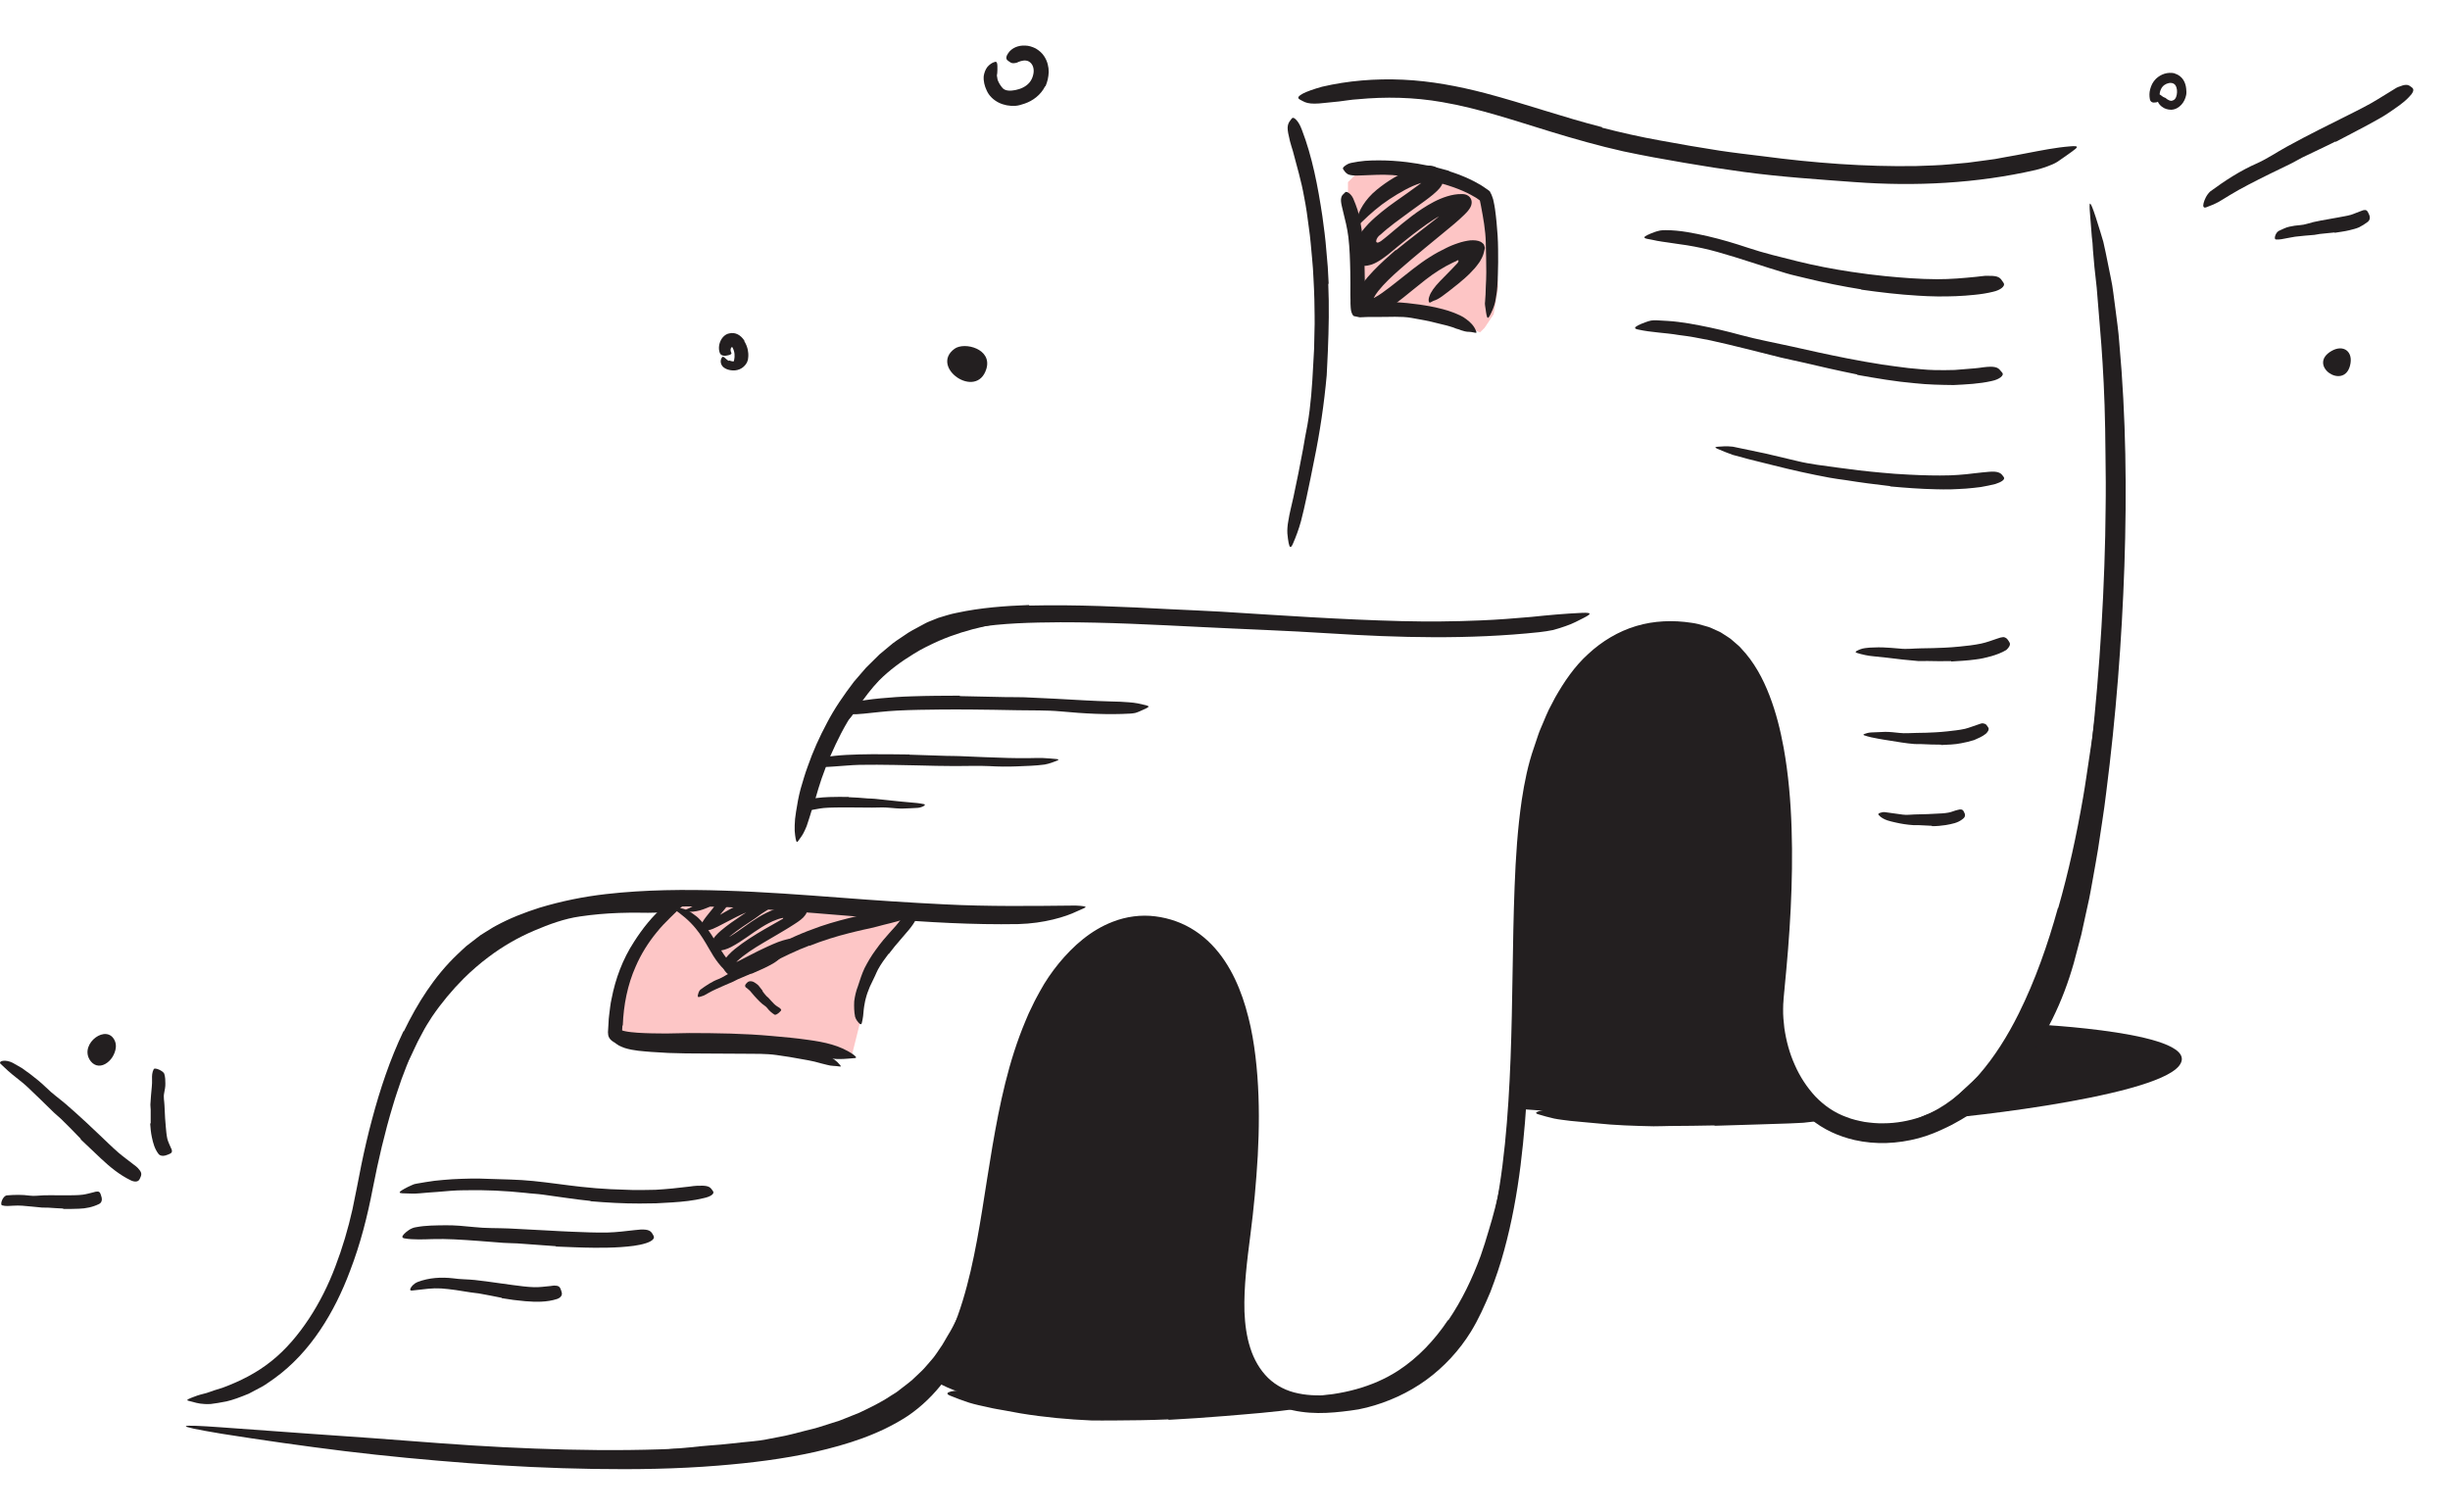 <svg width="269" height="166" viewBox="0 0 269 166" fill="none" xmlns="http://www.w3.org/2000/svg">
<path d="M212.113 122.878C212.158 123.089 236.445 120.677 239.268 117.014C242.091 113.352 223.34 112.479 223.34 112.479L212.113 122.878Z" fill="#231F20"/>
<path d="M101.426 69.463C103.071 68.696 104.788 68.118 106.522 67.69C107.156 67.534 107.784 67.351 108.429 67.245C110.696 66.862 112.981 66.745 115.254 66.778C116.26 66.801 117.271 66.817 118.266 66.862C118.905 66.895 119.55 66.923 120.189 66.99C120.828 67.073 121.456 67.218 122.062 67.44C122.434 67.573 122.373 67.707 122.006 67.879C121.823 67.962 121.573 68.068 121.267 68.173C120.967 68.268 120.628 68.318 120.267 68.323C117.732 68.118 115.209 68.034 112.647 68.101C111.113 68.135 109.54 68.451 108.023 68.796C106.35 69.168 104.7 69.674 103.127 70.352C102.165 70.786 101.204 71.241 100.315 71.803C98.947 72.636 97.641 73.598 96.519 74.72C95.668 75.621 94.924 76.582 94.257 77.599C94.107 77.822 93.962 78.038 93.795 78.255C93.645 78.455 93.529 78.627 93.418 78.761C93.301 78.894 93.184 78.983 93.084 79.055C92.878 79.2 92.706 79.25 92.5 79.255C92.412 79.255 92.311 79.278 92.234 79.267C91.984 79.233 92.017 78.761 92.273 77.999C93.195 75.854 94.824 73.92 96.752 72.37C98.169 71.197 99.753 70.224 101.398 69.424L101.421 69.457L101.426 69.463Z" fill="#231F20"/>
<path d="M51.713 104.765C53.297 103.476 55.031 102.381 56.865 101.503C57.532 101.175 58.198 100.853 58.893 100.592C61.344 99.686 63.917 99.185 66.485 98.991C67.624 98.902 68.769 98.846 69.903 98.83L70.992 98.819C71.353 98.835 71.72 98.852 72.082 98.885C72.443 98.919 72.804 98.941 73.16 99.019C73.515 99.097 73.871 99.185 74.221 99.28C74.66 99.402 74.588 99.513 74.193 99.686C73.993 99.769 73.716 99.88 73.382 99.997C73.215 100.052 73.037 100.125 72.849 100.158C72.659 100.186 72.465 100.202 72.259 100.208L71.181 100.23C70.82 100.241 70.464 100.219 70.109 100.219C69.392 100.219 68.68 100.219 67.969 100.247C66.54 100.297 65.118 100.419 63.695 100.63C61.983 100.869 60.282 101.492 58.671 102.181C56.892 102.937 55.197 103.909 53.647 105.082C53.174 105.443 52.696 105.81 52.246 106.21C51.785 106.594 51.357 107.016 50.923 107.433C49.64 108.717 48.461 110.134 47.439 111.635C47.055 112.229 46.677 112.818 46.361 113.441L45.871 114.363L45.421 115.303C45.288 115.581 45.166 115.853 45.021 116.125C44.771 116.642 44.588 116.976 44.41 117.181C44.215 117.387 44.043 117.476 43.837 117.515C43.743 117.531 43.643 117.57 43.565 117.57C43.432 117.57 43.365 117.442 43.359 117.203C43.359 116.964 43.393 116.614 43.543 116.209C44.388 113.774 45.733 111.362 47.383 109.156C48.645 107.539 50.09 106.049 51.674 104.732L51.702 104.76L51.713 104.765Z" fill="#231F20"/>
<path d="M81.5 99L100 100.5L98 103.5L95 107L94.5 112L93.5 116L91 115L86 114.5L76 114L68 113.5V110L71 102L74 98.5L81.5 99Z" fill="#FDC6C6"/>
<path d="M86.005 100.803C86.005 100.803 85.955 100.797 85.916 100.797L85.66 100.858C85.521 100.88 85.382 100.953 85.243 100.997C84.688 101.192 84.149 101.492 83.615 101.82C82.537 102.476 81.548 103.315 80.275 103.987C79.841 104.21 79.319 104.399 78.719 104.41H78.38L78.23 104.115C78.18 104.015 78.141 103.893 78.13 103.798C78.13 103.709 78.13 103.598 78.141 103.532C78.157 103.465 78.174 103.398 78.196 103.331L78.263 103.187C78.358 103.015 78.457 102.887 78.558 102.77C78.758 102.542 78.958 102.353 79.163 102.181C79.891 101.564 80.647 101.053 81.403 100.541C81.787 100.297 82.153 100.025 82.553 99.813L83.143 99.48C83.326 99.358 83.515 99.224 83.671 99.102L83.793 99.919C83.309 99.747 82.542 99.936 81.876 100.214C81.192 100.497 80.508 100.858 79.819 101.22C79.491 101.392 79.158 101.57 78.813 101.742C78.635 101.825 78.463 101.914 78.274 101.992C78.08 102.064 77.891 102.153 77.579 102.148C77.507 102.148 77.401 102.12 77.307 102.087C77.257 102.059 77.207 102.025 77.163 101.986C77.14 101.986 77.013 101.803 77.018 101.725C77.013 101.681 77.007 101.642 77.013 101.597L77.024 101.52C77.035 101.464 77.046 101.436 77.062 101.397C77.09 101.325 77.118 101.275 77.146 101.225C77.257 101.031 77.374 100.875 77.49 100.719C77.707 100.43 78.03 100.052 78.074 99.991C78.207 99.825 78.341 99.669 78.435 99.513C78.457 99.48 78.463 99.419 78.424 99.385C78.374 99.369 78.319 99.385 78.269 99.402C78.168 99.441 78.08 99.48 77.991 99.524L77.729 99.647L77.552 99.719L77.207 99.852C76.746 100.019 76.24 100.125 75.706 100.119C75.367 100.102 75.234 99.997 75.256 99.941C75.278 99.875 75.445 99.825 75.679 99.719C75.912 99.613 76.207 99.441 76.551 99.208C76.724 99.091 76.918 98.985 77.124 98.869C77.185 98.824 77.44 98.707 77.668 98.585C77.907 98.463 78.157 98.335 78.407 98.23C78.858 98.024 79.241 97.935 79.436 97.985C79.547 98.002 79.625 98.035 79.697 98.074C79.775 98.118 79.836 98.157 79.941 98.291C79.964 98.324 79.986 98.357 80.002 98.385L80.014 98.407V98.418L80.025 98.424C80.036 98.418 79.908 98.502 79.964 98.469L79.98 98.519L80.03 98.641C80.058 98.713 80.103 98.785 80.103 98.885C80.103 99.097 79.897 99.441 79.591 99.808L78.719 100.858C78.569 101.042 78.419 101.225 78.285 101.397C78.219 101.486 78.157 101.575 78.107 101.653C78.08 101.692 78.063 101.725 78.046 101.753C78.046 101.759 78.03 101.781 78.035 101.775C78.002 101.759 77.896 101.72 77.824 101.703C77.746 101.681 77.713 101.664 77.646 101.653C77.579 101.653 77.546 101.642 77.513 101.642C77.468 101.653 77.457 101.653 77.452 101.653H77.446L77.568 101.542V101.525C77.579 101.509 77.607 101.447 77.602 101.414C77.613 101.358 77.629 101.264 77.624 101.192C77.607 101.086 77.624 101.125 77.629 101.119C77.635 101.119 77.641 101.119 77.663 101.119C77.696 101.114 77.724 101.108 77.768 101.097C78.124 101.003 78.552 100.742 78.963 100.508C79.38 100.269 79.802 100.019 80.247 99.78C80.692 99.547 81.153 99.335 81.648 99.147C82.142 98.969 82.665 98.808 83.282 98.802C83.554 98.802 83.849 98.841 84.143 98.963L85.077 99.358L84.282 99.908C84.032 100.08 83.798 100.197 83.576 100.358L82.92 100.836C82.47 101.136 82.02 101.431 81.575 101.736C81.131 102.042 80.697 102.359 80.286 102.687C79.886 103.004 79.447 103.376 79.241 103.682C79.213 103.709 79.236 103.754 79.18 103.726C78.986 103.682 78.93 103.704 78.913 103.709L78.741 103.309C79.169 103.337 79.708 103.092 80.208 102.792C80.714 102.487 81.209 102.125 81.72 101.764C82.731 101.036 83.804 100.297 85.06 99.847C85.16 99.802 85.266 99.78 85.371 99.752L85.733 99.658C86.033 99.569 86.322 99.586 86.611 99.563C86.755 99.558 86.9 99.541 87.039 99.541L87.416 99.591C87.661 99.63 87.956 99.636 88.083 99.747C88.245 99.847 88.439 99.902 88.573 100.036C88.606 100.152 88.55 100.225 88.522 100.302C88.489 100.375 88.439 100.447 88.383 100.519C88.195 100.808 87.728 101.158 87.222 101.475L86.655 101.836L86.216 102.103L85.421 102.576L83.832 103.509C82.793 104.126 81.737 104.782 80.908 105.571C80.792 105.688 80.692 105.81 80.619 105.916C80.592 105.96 80.564 106.021 80.569 106.021C80.597 106.021 80.486 106.021 80.492 106.021C80.475 106.021 80.453 106.021 80.436 106.021C80.397 106.038 80.436 106.021 80.447 106.016C80.458 106.005 80.464 105.994 80.469 105.988L80.319 106.094C80.342 106.044 80.364 105.988 80.375 105.938C80.386 105.888 80.386 105.81 80.38 105.832C80.375 105.832 80.353 105.832 80.364 105.832L80.464 105.799C80.525 105.788 80.619 105.738 80.697 105.71C80.858 105.643 81.031 105.56 81.197 105.477L82.209 104.954C82.887 104.604 83.571 104.254 84.276 103.937C84.66 103.765 85.038 103.593 85.432 103.443C86.927 102.898 87.505 103.009 87.872 103.209C87.956 103.254 88.061 103.293 88.111 103.343C88.195 103.42 88.083 103.52 87.833 103.659C87.7 103.726 87.544 103.809 87.355 103.904C87.166 104.004 86.939 104.076 86.688 104.182C85.705 104.56 84.716 105.004 83.721 105.51C83.22 105.766 82.715 106.021 82.209 106.277C81.953 106.405 81.692 106.538 81.414 106.666C81.281 106.733 81.131 106.794 80.97 106.861C80.903 106.894 80.781 106.927 80.675 106.955L80.592 106.977L80.547 106.988L80.442 107C80.303 107.011 80.153 106.994 80.019 106.961L79.875 106.927L79.752 106.805C79.636 106.694 79.53 106.544 79.469 106.399C79.419 106.255 79.391 106.066 79.402 105.938C79.413 105.832 79.441 105.721 79.475 105.621C79.502 105.543 79.536 105.482 79.569 105.416C79.702 105.171 79.83 105.027 79.958 104.882C80.208 104.61 80.458 104.393 80.714 104.182C81.22 103.771 81.742 103.409 82.27 103.059C83.409 102.309 84.56 101.686 85.694 101.036L85.905 100.914H85.91L85.927 100.908L85.966 100.892C86.022 100.869 85.977 100.853 85.949 100.853L85.983 100.819L86.005 100.803Z" fill="#231F20"/>
<path d="M76.818 114.491L80.77 114.552C81.253 114.563 81.737 114.536 82.22 114.552C83.926 114.614 85.638 114.752 87.339 115.014C88.095 115.141 88.856 115.264 89.595 115.475C90.534 115.719 91.535 116.097 92.196 116.898C92.402 117.137 92.341 117.131 92.063 117.092C91.785 117.037 91.257 117.07 90.773 116.92C90.323 116.82 89.89 116.692 89.445 116.575C88.995 116.47 88.539 116.386 88.078 116.309C87.156 116.125 86.211 115.986 85.244 115.847C84.088 115.686 82.871 115.719 81.676 115.708L77.707 115.686L75.251 115.669C74.011 115.658 72.761 115.603 71.516 115.508C70.549 115.425 69.582 115.386 68.587 115.075C68.371 114.991 68.154 114.914 67.937 114.797C67.742 114.664 67.581 114.569 67.465 114.447C67.353 114.319 67.276 114.202 67.226 114.102C67.131 113.891 67.164 113.713 67.242 113.569C67.281 113.502 67.314 113.424 67.359 113.38C67.442 113.302 67.57 113.307 67.709 113.352C67.781 113.374 67.848 113.413 67.926 113.452C68.02 113.485 68.115 113.524 68.204 113.58C68.782 113.88 69.549 114.036 70.355 114.152C71.16 114.263 72.016 114.33 72.889 114.375C74.178 114.436 75.501 114.458 76.824 114.458V114.486L76.818 114.491Z" fill="#231F20"/>
<path d="M96.236 155.774C94.263 156.758 92.179 157.402 90.1 158.002C89.339 158.197 88.572 158.391 87.805 158.564C87.466 158.636 87.127 158.719 86.788 158.781L85.766 158.942L83.72 159.258C82.353 159.425 80.98 159.553 79.619 159.703C78.401 159.775 77.184 159.898 75.978 159.998C75.206 160.064 74.428 160.081 73.65 160.114C72.872 160.142 72.094 160.153 71.316 160.07C70.826 159.898 70.893 159.959 71.293 159.736C71.493 159.614 71.777 159.514 72.121 159.392C72.466 159.27 72.872 159.175 73.311 159.142L75.656 158.942C76.434 158.842 77.218 158.786 78.001 158.714C79.569 158.619 81.125 158.397 82.698 158.258C83.642 158.18 84.582 157.964 85.532 157.786C86.488 157.625 87.422 157.352 88.355 157.119C88.867 156.98 89.389 156.885 89.889 156.719L91.395 156.241L92.151 156.002C92.401 155.913 92.64 155.807 92.885 155.713L94.352 155.124C95.519 154.568 96.692 154.012 97.764 153.29L98.387 152.9C98.587 152.762 98.776 152.606 98.971 152.456C99.354 152.156 99.754 151.872 100.127 151.55L101.188 150.544C101.544 150.211 101.833 149.816 102.161 149.46C102.678 148.91 103.05 148.254 103.478 147.648C103.683 147.337 103.839 146.998 104.039 146.687C104.228 146.365 104.428 146.059 104.595 145.72C104.745 145.431 104.89 145.136 105.051 144.847C105.645 143.769 105.918 143.458 106.268 143.319C106.351 143.286 106.435 143.241 106.501 143.23C106.724 143.197 106.668 143.73 106.412 144.642C105.979 145.965 105.423 147.315 104.634 148.571C104.211 149.177 103.834 149.827 103.328 150.388C103.089 150.677 102.844 150.972 102.594 151.25C102.344 151.533 102.05 151.778 101.777 152.039C100.982 152.839 100.054 153.484 99.148 154.145C98.192 154.729 97.253 155.34 96.242 155.796L96.225 155.768L96.236 155.774Z" fill="#231F20"/>
<path d="M159.022 144.97C160.495 142.808 161.651 140.401 162.568 137.906C162.885 136.989 163.185 136.061 163.452 135.127C164.469 131.842 165.141 128.447 165.641 125.018C165.853 123.495 165.986 121.955 166.108 120.432C166.175 119.454 166.242 118.471 166.308 117.492C166.353 116.509 166.508 115.531 166.62 114.547C166.725 113.924 166.753 114.024 166.825 114.547C166.875 114.853 166.942 115.219 167.009 115.625C167.047 115.858 167.086 116.097 167.125 116.353C167.148 116.481 167.159 116.614 167.181 116.753C167.181 116.892 167.186 117.031 167.192 117.17C167.286 121.211 166.92 125.268 166.108 129.28C165.614 131.676 165.13 134.177 164.391 136.578C163.579 139.212 162.524 141.791 161.14 144.197C160.317 145.692 159.283 147.076 158.172 148.382C156.455 150.333 154.315 151.945 151.953 153.006C150.135 153.884 148.185 154.368 146.201 154.629C145.762 154.668 145.334 154.718 144.889 154.735C143.244 154.746 142.733 154.468 142.421 154.118C142.349 154.034 142.255 153.956 142.216 153.879C142.155 153.751 142.288 153.651 142.583 153.545C142.877 153.445 143.327 153.323 143.894 153.317C147.245 153.156 150.669 152.367 153.565 150.472C155.704 149.066 157.522 147.143 158.983 144.953L159.017 144.97H159.022Z" fill="#231F20"/>
<path d="M225.986 99.702C227.12 95.74 228.004 91.683 228.709 87.598C228.971 86.108 229.171 84.602 229.404 83.107C230.227 77.827 230.816 72.503 231.166 67.162C231.322 64.789 231.383 62.404 231.411 60.048C231.411 58.536 231.422 57.019 231.427 55.502L231.483 53.229C231.494 52.473 231.566 51.712 231.594 50.95C231.644 50.005 231.722 50.122 231.95 50.917C232.072 51.35 232.228 51.912 232.411 52.562C232.578 53.245 232.717 54.057 232.8 54.935C232.833 55.324 232.872 55.713 232.894 56.102L232.928 57.269L232.961 59.609C232.978 61.171 232.933 62.727 232.878 64.289C232.761 67.406 232.544 70.53 232.205 73.653C231.8 77.388 231.494 81.284 230.949 85.091C230.343 89.276 229.515 93.433 228.482 97.54C227.837 100.069 227.103 102.576 226.247 105.038C224.947 108.767 223.335 112.435 221.195 115.775C219.534 118.348 217.6 120.799 214.96 122.544C214.371 122.911 213.782 123.256 213.137 123.539C211.936 124.045 211.08 124.239 210.475 124.239C209.869 124.278 209.508 124.173 209.219 124.012C209.085 123.939 208.919 123.873 208.841 123.795C208.58 123.511 209.563 123.233 211.125 122.572C212.292 122.111 213.387 121.466 214.398 120.688C215.421 119.932 216.371 119.043 217.238 118.059C218.972 116.081 220.423 113.763 221.646 111.301C223.463 107.644 224.841 103.709 225.953 99.702H225.997H225.986Z" fill="#231F20"/>
<path d="M82.48 106.905C81.991 107.105 81.502 107.311 81.019 107.527C80.841 107.605 80.68 107.711 80.502 107.789C79.874 108.061 79.246 108.322 78.623 108.611C78.345 108.734 78.079 108.872 77.817 109.017C77.651 109.111 77.478 109.206 77.312 109.3C77.134 109.378 76.945 109.428 76.75 109.478C76.628 109.506 76.595 109.417 76.623 109.261C76.656 109.111 76.722 108.856 76.884 108.683C77.523 108.217 78.173 107.772 78.923 107.494C79.368 107.316 79.768 107.027 80.196 106.799L81.613 106.06L82.497 105.616C82.942 105.388 83.408 105.182 83.847 104.949C84.186 104.765 84.487 104.521 84.803 104.304C84.87 104.254 84.937 104.204 85.015 104.165C85.287 104.009 85.448 104.115 85.632 104.348C85.676 104.404 85.72 104.454 85.759 104.51C85.882 104.693 85.854 104.932 85.704 105.154C85.209 105.688 84.553 105.982 83.931 106.294C83.453 106.505 82.975 106.722 82.497 106.933L82.48 106.905Z" fill="#231F20"/>
<path d="M102.756 151.667C102.756 151.667 106.563 154.573 119.207 154.901C131.85 155.235 141.537 153.884 141.537 153.884C141.537 153.884 134.779 151.678 134.779 143.514C134.779 135.349 138.381 129.341 137.219 120.521C136.058 111.701 135.363 106.088 131.1 103.354C126.832 100.619 122.808 101.069 120.179 103.515C117.55 105.96 114.438 107.066 111.426 120.521C108.414 133.977 108.48 141.096 106.107 145.726C103.734 150.355 102.767 151.661 102.767 151.661L102.756 151.667Z" fill="#231F20"/>
<path d="M166.614 121.744C166.614 121.744 191.646 123.984 199.41 121.405C199.41 121.405 195.064 117.804 195.653 111.134C196.242 104.465 197.565 85.341 194.113 77.911C190.668 70.48 189.062 68.563 183.971 69.507C178.885 70.452 173.483 70.513 169.36 84.407C166.542 93.922 168.498 115.075 167.275 118.409C166.053 121.744 166.608 121.744 166.608 121.744H166.614Z" fill="#231F20"/>
<path d="M156.5 18.5H149.5L148 20V22L149 24L149.5 29V34L152 34.5H157.5L162.5 36.5L163 36L164 34.5L164.5 31.5L164 25.5L163.5 22L163 21L156.5 18.5Z" fill="#FA5757" fill-opacity="0.34"/>
<path d="M153.276 27.48C154.759 26.257 156.288 25.129 157.755 23.962C158.466 23.378 159.228 22.767 159.773 22.189C159.834 22.122 159.889 22.056 159.923 22.011L159.939 21.983C160 22.017 160.067 22.05 160.134 22.078C160.267 22.134 160.334 22.178 160.451 22.2C160.528 22.228 160.606 22.233 160.651 22.228C160.762 22.206 160.651 22.211 160.623 22.345C160.606 22.384 160.59 22.428 160.584 22.467C160.584 22.506 160.573 22.55 160.556 22.623C160.528 22.739 160.539 22.895 160.528 22.984H160.267C159.906 23.006 159.522 23.095 159.139 23.228C158 23.634 156.91 24.418 155.838 25.207C155.36 25.557 154.893 25.924 154.42 26.302L153.715 26.869L153.359 27.158L152.97 27.486C152.186 28.152 151.319 28.797 150.636 29.036C150.308 29.142 150.008 29.203 149.724 29.192C149.452 29.192 149.102 29.075 148.852 28.775C148.635 28.514 148.613 28.125 148.602 27.791C148.602 27.447 148.674 27.096 148.796 26.735C149.041 26.018 149.602 25.235 150.274 24.546C150.547 24.268 150.747 24.084 150.997 23.862C151.236 23.651 151.475 23.451 151.719 23.251C152.203 22.856 152.703 22.489 153.203 22.134C154.093 21.5 154.993 20.889 155.832 20.255C156.038 20.099 156.243 19.938 156.421 19.777C156.51 19.699 156.594 19.616 156.655 19.549C156.688 19.516 156.71 19.483 156.716 19.466C156.749 19.488 156.833 19.521 156.871 19.538C156.91 19.56 156.955 19.571 156.999 19.582C157.038 19.594 157.055 19.599 157.094 19.599C157.144 19.599 157.16 19.588 157.149 19.599L157.038 19.677L157.033 19.683L157.021 19.694C157.021 19.694 157.01 19.71 157.005 19.716C156.988 19.738 156.944 19.794 156.933 19.838C156.933 19.855 156.916 19.888 156.894 19.933C156.871 19.983 156.888 19.949 156.883 19.96C156.871 19.955 156.782 19.949 156.694 19.955C156.499 19.972 156.271 20.016 156.038 20.088C154.837 20.455 153.659 21.155 152.559 21.872C151.447 22.6 150.447 23.473 149.502 24.395C148.935 24.985 148.802 24.807 148.991 24.023C149.157 23.228 149.858 21.883 151.18 20.822C152.342 19.877 153.609 19.099 155.087 18.543C155.465 18.41 155.854 18.282 156.332 18.21C156.588 18.182 156.844 18.149 157.249 18.221C157.372 18.249 157.477 18.276 157.605 18.332C157.761 18.41 157.877 18.465 158.033 18.61C158.105 18.682 158.177 18.754 158.239 18.838C158.311 18.927 158.422 19.149 158.45 19.299C158.489 19.466 158.494 19.649 158.478 19.76C158.472 19.822 158.461 19.894 158.444 19.949L158.405 20.077C158.283 20.399 158.166 20.533 158.072 20.655C157.977 20.772 157.888 20.861 157.805 20.944C157.638 21.105 157.488 21.239 157.338 21.366C157.038 21.617 156.744 21.833 156.455 22.05C155.293 22.895 154.165 23.69 153.087 24.512C152.814 24.718 152.553 24.924 152.297 25.135L151.92 25.457L151.608 25.735C151.503 25.807 151.369 25.913 151.241 26.096C151.169 26.202 151.108 26.335 151.103 26.474C151.08 26.641 151.258 26.669 151.353 26.619C151.575 26.535 151.792 26.352 152.003 26.18L152.225 26.002C152.314 25.935 152.392 25.863 152.475 25.796L152.975 25.374L153.987 24.529C154.671 23.973 155.382 23.423 156.138 22.928C156.971 22.389 157.855 21.878 158.883 21.561C159.395 21.405 159.945 21.294 160.528 21.311C160.562 21.311 160.595 21.311 160.673 21.317C160.74 21.328 160.784 21.322 160.89 21.355C161.017 21.378 161.395 21.533 161.534 21.922C161.562 22.006 161.579 22.095 161.584 22.178C161.584 22.256 161.584 22.3 161.573 22.361C161.557 22.495 161.529 22.539 161.507 22.617C161.457 22.745 161.401 22.834 161.356 22.906C161.162 23.201 160.984 23.373 160.795 23.562C160.067 24.279 159.328 24.873 158.583 25.485L156.377 27.302C155.476 28.047 154.587 28.797 153.715 29.559C152.853 30.32 151.997 31.109 151.319 31.965C151.136 32.199 150.969 32.443 150.852 32.676C150.725 32.904 150.702 33.132 150.713 33.154L150.397 33.032C150.397 33.032 150.436 32.954 150.436 32.849C150.447 32.849 150.475 32.849 150.53 32.838C150.63 32.815 150.769 32.76 150.908 32.688C151.186 32.543 151.48 32.354 151.764 32.154C152.336 31.754 152.903 31.304 153.47 30.854C154.609 29.959 155.727 29.014 156.999 28.219C157.594 27.841 158.216 27.502 158.856 27.197C158.933 27.158 159.017 27.119 159.094 27.085L159.383 26.958C159.617 26.858 159.845 26.785 160.078 26.702C160.545 26.541 161.012 26.441 161.44 26.391C161.857 26.369 162.24 26.391 162.551 26.541C162.629 26.58 162.701 26.635 162.779 26.696C162.84 26.769 162.946 26.841 162.952 26.924L163.029 27.174C163.046 27.258 163.002 27.363 162.985 27.452C162.907 27.836 162.801 28.18 162.562 28.575C162.479 28.764 162.296 28.964 162.157 29.164C162.018 29.364 161.829 29.559 161.64 29.753L161.395 30.014C161.312 30.109 161.223 30.181 161.179 30.226L160.84 30.537C160.612 30.737 160.384 30.937 160.15 31.126C158.394 32.532 157.961 32.86 157.405 33.027C157.288 33.066 157.16 33.166 157.055 33.21C156.966 33.243 156.905 33.221 156.877 33.11C156.849 33.004 156.844 32.776 156.933 32.56C157.083 32.076 157.505 31.498 158.089 30.892C158.516 30.453 158.944 30.02 159.378 29.575C159.589 29.358 159.795 29.142 159.995 28.925C160.062 28.853 160.067 28.853 160.067 28.842L160.084 28.808C160.084 28.808 160.106 28.769 160.112 28.753C160.145 28.68 160.15 28.63 160.128 28.591C160.095 28.547 159.984 28.603 159.956 28.619C159.934 28.63 159.917 28.642 159.906 28.653L159.895 28.664C159.811 28.697 159.645 28.775 159.528 28.831C159.006 29.081 158.489 29.364 157.988 29.681C157.483 29.998 157.016 30.331 156.527 30.709C156.038 31.087 155.549 31.482 155.054 31.887C154.415 32.404 153.781 32.932 153.081 33.449C152.725 33.71 152.364 33.966 151.92 34.221C151.692 34.344 151.453 34.472 151.108 34.583C150.919 34.633 150.736 34.688 150.43 34.688C150.147 34.688 149.73 34.611 149.38 34.333L149.08 34.099L148.963 33.755C148.841 33.382 148.846 33.043 148.885 32.76C148.929 32.493 149.002 32.265 149.08 32.082C149.241 31.698 149.424 31.409 149.613 31.142C149.985 30.609 150.38 30.175 150.78 29.753C151.58 28.919 152.409 28.18 153.242 27.452L153.276 27.486V27.48Z" fill="#231F20"/>
<path d="M105.406 76.438L110.591 76.549C111.219 76.56 111.853 76.538 112.481 76.566C114.698 76.654 116.921 76.782 119.133 76.905C120.117 76.955 121.106 77.005 122.079 77.027C122.707 77.043 123.335 77.055 123.963 77.116C124.274 77.149 124.591 77.166 124.902 77.233C125.213 77.305 125.519 77.371 125.836 77.444C126.219 77.544 126.164 77.627 125.825 77.794C125.658 77.877 125.413 77.988 125.124 78.111C124.98 78.166 124.824 78.244 124.658 78.283C124.491 78.316 124.319 78.344 124.135 78.355C121.573 78.505 119.033 78.355 116.46 78.116C114.926 77.972 113.32 78.022 111.747 77.988C110.019 77.955 108.285 77.922 106.551 77.91C105.484 77.905 104.416 77.899 103.349 77.91C101.738 77.927 100.109 77.944 98.509 78.027C97.264 78.088 96.047 78.244 94.824 78.366C94.552 78.394 94.29 78.416 94.018 78.427C93.762 78.433 93.557 78.433 93.379 78.427C93.201 78.411 93.056 78.366 92.934 78.333C92.695 78.255 92.551 78.161 92.434 78.027C92.379 77.966 92.312 77.91 92.278 77.855C92.173 77.683 92.573 77.455 93.301 77.205C94.39 76.938 95.524 76.793 96.669 76.682C97.82 76.571 98.987 76.493 100.154 76.46C101.893 76.399 103.644 76.393 105.384 76.388V76.427L105.406 76.438Z" fill="#231F20"/>
<path d="M99.859 82.868L103.949 83.001C104.444 83.018 104.944 83.001 105.439 83.029C107.19 83.107 108.94 83.179 110.691 83.229C111.469 83.257 112.247 83.251 113.02 83.246C113.514 83.246 114.009 83.213 114.504 83.235C114.998 83.257 115.498 83.302 115.993 83.346C116.304 83.379 116.265 83.441 116.004 83.546C115.748 83.646 115.27 83.846 114.698 83.952C113.687 84.091 112.675 84.107 111.658 84.152C110.641 84.196 109.624 84.18 108.607 84.124C107.384 84.063 106.117 84.124 104.866 84.118C103.494 84.118 102.121 84.08 100.748 84.046L98.214 83.996C96.936 83.98 95.652 83.957 94.385 83.985C93.401 84.007 92.434 84.118 91.461 84.174C91.245 84.185 91.039 84.207 90.822 84.213C90.622 84.219 90.455 84.219 90.317 84.213C90.177 84.196 90.061 84.157 89.972 84.13C89.783 84.057 89.677 83.974 89.583 83.857C89.544 83.802 89.488 83.752 89.466 83.702C89.383 83.546 89.705 83.363 90.289 83.185C92.028 82.874 93.873 82.84 95.724 82.818C97.097 82.807 98.475 82.835 99.853 82.846V82.874L99.859 82.868Z" fill="#231F20"/>
<path d="M93.18 87.537C93.88 87.559 94.586 87.614 95.287 87.675C95.542 87.692 95.798 87.686 96.053 87.714C96.948 87.809 97.849 87.903 98.743 87.998C99.144 88.037 99.538 88.07 99.933 88.109C100.439 88.148 100.944 88.192 101.444 88.298C101.6 88.331 101.572 88.409 101.433 88.498C101.294 88.581 101.039 88.692 100.75 88.709C100.233 88.737 99.716 88.77 99.199 88.781C98.682 88.798 98.171 88.743 97.654 88.698C97.037 88.631 96.387 88.681 95.753 88.681C95.059 88.676 94.358 88.681 93.664 88.665C93.236 88.659 92.802 88.653 92.374 88.659C91.724 88.67 91.068 88.67 90.429 88.726C89.929 88.776 89.445 88.898 88.956 88.97C88.851 88.987 88.74 88.998 88.634 88.998C88.223 88.998 88.089 88.92 87.978 88.681C87.956 88.626 87.923 88.576 87.906 88.52C87.85 88.342 88 88.165 88.295 88.031C89.156 87.592 90.112 87.57 91.063 87.52C91.769 87.492 92.48 87.503 93.191 87.509V87.537H93.18Z" fill="#231F20"/>
<path d="M68.336 112.618L68.319 112.935V113.013C68.319 113.013 68.314 113.024 68.314 113.03C68.314 113.035 68.297 113.052 68.314 113.057C68.28 113.091 68.303 113.124 68.325 113.141C68.364 113.163 68.308 113.163 68.586 113.224C69.014 113.319 69.52 113.363 70.02 113.402C71.037 113.469 72.087 113.48 73.138 113.485L75.689 113.435C78.695 113.441 81.73 113.48 84.753 113.758C86.093 113.874 87.449 113.997 88.777 114.191C90.478 114.425 92.256 114.775 93.718 115.814C94.157 116.159 94.051 116.186 93.557 116.209C93.051 116.242 92.162 116.37 91.245 116.22C89.616 115.909 87.966 115.625 86.271 115.464C84.581 115.286 82.864 115.186 81.135 115.058C79.062 114.897 76.895 115.019 74.749 115.036C73.571 115.042 72.388 115.047 71.198 115.014C70.603 114.997 70.003 114.969 69.392 114.908C69.086 114.875 68.781 114.836 68.464 114.78C68.303 114.747 68.147 114.714 67.975 114.664C67.758 114.597 67.541 114.514 67.352 114.402C67.169 114.291 67.002 114.147 66.891 113.958C66.835 113.863 66.802 113.763 66.78 113.658C66.763 113.552 66.769 113.441 66.752 113.341L66.813 112.335C66.83 112.04 66.835 111.74 66.885 111.446C66.969 110.857 67.008 110.262 67.147 109.678C67.569 107.466 68.38 105.31 69.603 103.432C70.537 101.97 71.609 100.608 72.927 99.48C73.227 99.247 73.499 98.991 73.821 98.78C74.399 98.368 74.822 98.152 75.133 98.035C75.461 97.941 75.672 97.941 75.872 97.99C75.961 98.013 76.072 98.024 76.133 98.057C76.339 98.157 75.961 98.63 75.211 99.269C74.644 99.73 74.11 100.23 73.599 100.753C73.077 101.264 72.565 101.792 72.11 102.364C71.176 103.498 70.387 104.76 69.798 106.121C68.897 108.133 68.464 110.356 68.38 112.607H68.341L68.336 112.618Z" fill="#231F20"/>
<path d="M97.558 104.738C97.141 105.282 96.736 105.843 96.402 106.449C96.28 106.672 96.191 106.905 96.085 107.133C95.885 107.527 95.708 107.933 95.507 108.339C95.335 108.756 95.174 109.178 95.063 109.617C95.002 109.812 94.974 110.012 94.935 110.206C94.902 110.406 94.857 110.601 94.841 110.801C94.807 111.312 94.752 111.829 94.618 112.352C94.574 112.513 94.474 112.502 94.335 112.363C94.201 112.229 93.979 111.968 93.885 111.651C93.773 111.09 93.762 110.518 93.79 109.945C93.862 109.378 93.99 108.811 94.201 108.278C94.318 107.955 94.429 107.622 94.529 107.288C94.641 106.955 94.779 106.633 94.924 106.31C95.274 105.627 95.663 104.965 96.113 104.354C96.374 103.965 96.675 103.615 96.958 103.248C97.403 102.709 97.886 102.198 98.342 101.681C98.698 101.281 98.987 100.825 99.342 100.43C99.42 100.341 99.498 100.258 99.581 100.175C99.748 100.03 99.865 99.947 99.993 99.936C100.137 99.941 100.254 99.986 100.382 100.058C100.443 100.091 100.504 100.119 100.548 100.152C100.626 100.214 100.665 100.302 100.676 100.43C100.687 100.558 100.698 100.747 100.609 100.875C100.182 101.753 99.509 102.409 98.909 103.131C98.448 103.654 98.003 104.193 97.586 104.749L97.558 104.732V104.738Z" fill="#231F20"/>
<path d="M88.855 103.832C87.421 104.371 86.048 105.049 84.659 105.76C84.147 106.016 83.664 106.321 83.141 106.583C82.786 106.799 82.352 106.877 81.946 107.055C81.741 107.138 81.518 107.222 81.252 107.272C80.99 107.322 80.607 107.294 80.323 107.122C79.156 106.344 78.451 105.232 77.845 104.165C77.395 103.381 76.939 102.614 76.389 101.953C75.688 101.092 74.855 100.414 73.904 99.758C73.61 99.547 73.643 99.58 73.954 99.624C74.254 99.674 74.905 99.663 75.555 99.997L75.961 100.247L76.344 100.53C76.611 100.714 76.822 100.947 77.039 101.181C77.45 101.659 77.811 102.159 78.134 102.67C78.778 103.687 79.312 104.693 80.007 105.504C80.129 105.649 80.268 105.766 80.401 105.899C80.54 106.016 80.713 106.132 80.84 106.221C80.885 106.333 81.385 106.199 81.78 105.938C82.158 105.627 82.602 105.377 83.03 105.099C84.364 104.232 85.809 103.47 87.287 102.815C88.199 102.409 89.127 102.053 90.066 101.725C91.489 101.236 92.956 100.864 94.407 100.525C95.535 100.252 96.647 99.997 97.78 99.813C98.03 99.78 98.275 99.73 98.531 99.719C99.475 99.674 99.787 99.786 100.003 100.086C100.053 100.158 100.12 100.225 100.148 100.291C100.253 100.519 99.887 100.764 99.231 100.953C98.264 101.275 97.269 101.47 96.28 101.747C95.785 101.881 95.285 101.992 94.779 102.092C94.279 102.214 93.773 102.32 93.273 102.453C91.784 102.826 90.311 103.287 88.882 103.859L88.866 103.826L88.855 103.832Z" fill="#231F20"/>
<path d="M83.715 108.834C83.854 109.023 83.999 109.206 84.16 109.384C84.221 109.45 84.299 109.489 84.36 109.556C84.571 109.789 84.788 110.034 85.016 110.262C85.116 110.362 85.238 110.445 85.355 110.523C85.51 110.623 85.683 110.695 85.772 110.879C85.827 110.996 85.216 111.523 85.043 111.418C84.738 111.223 84.466 110.996 84.232 110.684C84.093 110.495 83.882 110.401 83.704 110.245C83.51 110.078 83.321 109.901 83.143 109.706C83.032 109.589 82.926 109.467 82.815 109.35C82.659 109.167 82.504 108.984 82.348 108.8C82.22 108.667 82.065 108.561 81.92 108.439C81.887 108.411 81.848 108.395 81.837 108.35C81.781 108.206 81.82 108.117 81.965 107.967L82.065 107.867C82.176 107.766 82.32 107.733 82.465 107.75C82.704 107.766 82.815 107.872 82.959 107.955C83.087 108.05 83.226 108.139 83.315 108.261C83.46 108.439 83.593 108.622 83.737 108.8L83.721 108.817L83.715 108.834Z" fill="#231F20"/>
<path d="M128.287 155.857C126.247 155.946 124.196 155.968 122.146 155.979C121.395 155.968 120.645 155.996 119.9 155.979C117.26 155.863 114.626 155.624 112.02 155.19L110.291 154.873C109.713 154.768 109.135 154.684 108.574 154.545C107.846 154.384 107.107 154.24 106.395 154.018C105.684 153.784 104.978 153.523 104.289 153.239C103.861 153.062 103.983 152.895 104.422 152.789C104.861 152.695 105.623 152.623 106.445 152.784C107.924 153 109.352 153.373 110.825 153.573L111.92 153.762C112.286 153.817 112.659 153.851 113.026 153.912C113.765 154.018 114.498 154.162 115.249 154.245C116.138 154.357 117.055 154.451 117.977 154.451C118.9 154.479 119.828 154.49 120.751 154.479C122.779 154.501 124.813 154.423 126.853 154.34C128.109 154.273 129.36 154.206 130.616 154.118C132.516 153.99 134.434 153.867 136.323 153.701C137.796 153.573 139.23 153.362 140.697 153.234C141.02 153.206 141.331 153.156 141.659 153.156C142.87 153.112 143.259 153.295 143.515 153.678C143.576 153.767 143.648 153.856 143.687 153.945C143.798 154.234 143.315 154.512 142.448 154.679C139.886 155.068 137.185 155.257 134.445 155.49C132.411 155.651 130.36 155.802 128.298 155.907V155.868L128.287 155.857Z" fill="#231F20"/>
<path d="M188.256 123.578C186.622 123.6 184.988 123.645 183.348 123.639C182.748 123.639 182.153 123.684 181.553 123.673C179.441 123.628 177.324 123.567 175.217 123.339C174.284 123.267 173.344 123.156 172.416 123.078C171.822 122.995 171.221 122.944 170.632 122.822C170.043 122.694 169.465 122.528 168.893 122.355C168.537 122.244 168.615 122.128 168.954 122.022C169.293 121.922 169.899 121.788 170.571 121.822C171.171 121.822 171.766 121.866 172.361 121.922L174.145 122.027C175.34 122.089 176.535 122.127 177.746 122.222C179.191 122.339 180.703 122.222 182.187 122.178L187.105 122.033L190.14 121.933C191.674 121.877 193.219 121.861 194.742 121.8C195.931 121.766 197.092 121.633 198.276 121.6C198.537 121.6 198.793 121.577 199.054 121.594C200.027 121.644 200.333 121.788 200.51 122.194C200.549 122.289 200.605 122.378 200.627 122.472C200.699 122.772 200.288 123.022 199.588 123.106C199.071 123.161 198.543 123.222 198.021 123.283C197.493 123.322 196.965 123.328 196.425 123.361C195.353 123.406 194.264 123.434 193.169 123.467C191.535 123.517 189.895 123.567 188.256 123.617V123.578Z" fill="#231F20"/>
<path d="M44.339 113.246C45.828 110.178 47.685 107.2 50.236 104.782C50.558 104.482 50.869 104.176 51.197 103.887L52.242 103.081L52.764 102.681L53.326 102.331C53.703 102.109 54.065 101.853 54.454 101.653C55.993 100.814 57.616 100.191 59.25 99.669C61.651 98.946 64.096 98.452 66.547 98.174C70.871 97.685 75.201 97.657 79.497 97.796C83.799 97.929 88.072 98.252 92.341 98.574C96.125 98.868 99.932 99.119 103.684 99.302C108.508 99.552 113.315 99.485 118.106 99.435C118.862 99.474 119.201 99.524 119.19 99.602C119.179 99.68 118.829 99.802 118.217 100.08C117.006 100.669 114.633 101.397 111.804 101.47C106.791 101.558 101.833 101.264 96.898 100.869C91.963 100.48 87.033 100.03 82.087 99.719C76.179 99.363 69.982 99.452 64.085 100.458C63.268 100.58 62.479 100.786 61.679 100.947L60.495 101.264L59.906 101.425L59.328 101.62C57.766 102.086 56.288 102.764 54.887 103.543L53.865 104.171C53.542 104.404 53.226 104.654 52.903 104.893C52.242 105.349 51.692 105.949 51.091 106.488C50.802 106.766 50.547 107.088 50.275 107.383C50.013 107.689 49.719 107.978 49.485 108.311C48.996 108.961 48.485 109.6 48.062 110.301C47.49 111.129 47.018 112.024 46.523 112.907C46.078 113.819 45.606 114.714 45.222 115.658C44.8 116.586 44.456 117.542 44.089 118.493C43.761 119.46 43.422 120.421 43.138 121.399C42.238 124.362 41.538 127.396 40.938 130.453C40.348 133.537 39.57 136.605 38.437 139.54C37.581 141.824 36.514 144.025 35.152 146.048C33.796 148.071 32.129 149.916 30.111 151.367C29.655 151.667 29.233 152.011 28.755 152.272C28.271 152.528 27.794 152.784 27.305 153.039C26.36 153.428 25.554 153.729 24.859 153.884C24.159 154.018 23.598 154.118 23.131 154.168C22.186 154.218 21.63 154.073 21.197 153.945C20.997 153.884 20.741 153.84 20.624 153.795C20.43 153.712 20.735 153.584 21.408 153.334C21.741 153.201 22.18 153.084 22.692 152.956C23.192 152.767 23.781 152.584 24.437 152.384C26.343 151.678 28.177 150.761 29.783 149.471C31.395 148.193 32.751 146.57 33.918 144.808C35.085 143.041 36.052 141.107 36.819 139.073C37.597 137.044 38.22 134.932 38.703 132.782L39.192 130.364C39.348 129.536 39.509 128.702 39.681 127.874C40.026 126.212 40.404 124.556 40.849 122.911C41.727 119.615 42.81 116.347 44.3 113.23L44.344 113.241L44.339 113.246Z" fill="#231F20"/>
<path d="M175.011 73.965C173.044 76.082 171.693 78.811 170.665 81.629C170.432 82.346 170.176 83.062 169.959 83.779L169.67 84.863L169.431 85.964C169.137 87.442 168.909 88.954 168.759 90.482C168.137 96.601 168.175 102.859 168.042 109.117C167.92 115.375 167.736 121.672 166.953 127.958C166.558 131.098 165.991 134.232 165.146 137.311C164.735 138.856 164.207 140.373 163.635 141.874C163.001 143.363 162.362 144.82 161.49 146.242C160.217 148.299 158.544 150.105 156.593 151.528C154.631 152.95 152.397 153.962 150.063 154.557L149.163 154.757C148.862 154.812 148.568 154.846 148.273 154.89C147.695 154.962 147.112 155.04 146.517 155.085C145.333 155.185 144.116 155.201 142.877 155.023C141.643 154.862 140.387 154.462 139.27 153.773C138.986 153.612 138.736 153.401 138.47 153.212C138.231 152.995 137.969 152.789 137.753 152.55L137.114 151.828C136.891 151.594 136.747 151.305 136.563 151.044C135.93 150.105 135.546 149.055 135.235 148.01C134.974 146.959 134.79 145.892 134.735 144.842C134.596 142.735 134.74 140.668 134.957 138.645C135.179 136.622 135.48 134.632 135.685 132.665C135.891 130.675 136.069 128.691 136.18 126.707C136.385 122.744 136.363 118.754 135.757 114.88C135.457 112.946 135.002 111.04 134.29 109.261C133.935 108.372 133.518 107.516 133.001 106.733C132.506 105.938 131.906 105.221 131.222 104.615C129.889 103.365 128.11 102.653 126.32 102.459C124.525 102.325 122.708 102.842 121.152 103.882C120.752 104.115 120.39 104.426 120.012 104.704C119.662 105.021 119.29 105.321 118.962 105.666C118.284 106.333 117.667 107.077 117.106 107.861C116.539 108.639 116.055 109.462 115.6 110.334C115.144 111.196 114.733 112.085 114.36 112.996C112.865 116.631 111.971 120.521 111.259 124.451C110.548 128.38 110.031 132.37 109.308 136.35C108.653 139.873 107.858 143.43 106.424 146.815C105.007 150.177 102.8 153.356 99.677 155.474C96.548 157.524 93.019 158.614 89.512 159.425C85.988 160.214 82.426 160.642 78.874 160.931C74.312 161.304 69.732 161.37 65.164 161.298C60.595 161.226 56.027 161.004 51.469 160.665C46.918 160.32 42.371 159.892 37.842 159.342C33.318 158.786 28.805 158.141 24.315 157.43C18.718 156.496 19.507 156.385 24.303 156.73C26.704 156.902 30.1 157.152 34.207 157.447C36.258 157.591 38.487 157.747 40.854 157.913C43.216 158.091 45.717 158.28 48.324 158.475C52.937 158.819 57.555 159.058 62.174 159.17C66.787 159.281 71.399 159.247 75.99 158.997C80.575 158.753 85.149 158.28 89.556 157.269C93.93 156.241 98.299 154.712 101.116 151.5C102.578 149.933 103.673 148.015 104.557 145.987C105.435 143.953 106.052 141.768 106.574 139.556C107.602 135.11 108.169 130.492 108.964 125.868C109.759 121.249 110.72 116.553 112.599 112.096L112.954 111.262L113.349 110.445C113.599 109.895 113.899 109.367 114.188 108.834C114.772 107.755 115.483 106.727 116.261 105.771C117.828 103.876 119.757 102.136 122.208 101.203C123.658 100.641 125.276 100.419 126.843 100.619C128.405 100.814 129.905 101.347 131.217 102.214C132.534 103.076 133.618 104.232 134.462 105.499C135.313 106.772 135.941 108.144 136.43 109.55C137.403 112.368 137.836 115.286 138.058 118.193C138.275 121.099 138.253 124.017 138.097 126.913C137.93 129.808 137.664 132.698 137.291 135.572C136.925 138.428 136.558 141.252 136.636 144.025C136.691 145.403 136.869 146.759 137.275 148.015C137.675 149.271 138.325 150.411 139.231 151.305C140.137 152.178 141.276 152.756 142.554 153.006C143.827 153.278 145.194 153.256 146.567 153.139C147.317 153.067 148.101 152.978 148.829 152.856C149.535 152.7 150.269 152.523 150.974 152.272C152.392 151.794 153.748 151.139 154.981 150.294C157.471 148.627 159.45 146.287 160.745 143.547C162.118 140.812 163.057 137.85 163.757 134.832C164.457 131.809 164.919 128.724 165.235 125.618C165.863 119.399 165.975 113.113 166.075 106.816C166.125 103.665 166.175 100.514 166.297 97.351C166.419 94.189 166.619 91.021 167.081 87.853C167.375 85.914 167.77 83.941 168.426 82.073L168.898 80.667C169.054 80.2 169.27 79.75 169.459 79.289C169.659 78.833 169.832 78.366 170.054 77.922L170.749 76.593C171.732 74.865 172.872 73.17 174.389 71.803C175.878 70.419 177.679 69.329 179.647 68.74C181.614 68.151 183.709 68.079 185.71 68.385C185.96 68.429 186.21 68.457 186.46 68.524L187.216 68.735C187.733 68.846 188.194 69.113 188.678 69.318C188.928 69.413 189.128 69.579 189.356 69.713C189.573 69.857 189.8 69.991 190.012 70.146L190.606 70.658C190.801 70.83 191.006 70.991 191.168 71.191C192.601 72.692 193.569 74.515 194.285 76.371C195.002 78.233 195.48 80.161 195.836 82.096C196.364 85.03 196.614 87.992 196.709 90.954C196.809 93.917 196.753 96.873 196.609 99.825C196.464 102.776 196.214 105.721 195.925 108.645L195.825 109.734C195.808 110.084 195.769 110.434 195.78 110.784C195.764 111.485 195.831 112.19 195.914 112.885C196.114 114.274 196.481 115.653 197.059 116.931C197.62 118.215 198.393 119.399 199.332 120.41C200.288 121.399 201.422 122.189 202.722 122.655C203.361 122.917 204.039 123.061 204.717 123.195C205.401 123.289 206.096 123.367 206.796 123.345C208.191 123.345 209.58 123.089 210.903 122.644C213.532 121.677 216.022 120.138 218.084 118.204C219.134 117.248 220.062 116.17 220.912 115.025C221.763 113.885 222.513 112.668 223.158 111.401C225.22 107.466 226.264 103.092 227.148 98.713C228.004 94.328 228.71 89.921 229.227 85.491C230.299 76.643 230.944 67.757 231.144 58.837C231.166 56.869 231.216 54.929 231.205 52.984C231.172 51.039 231.183 49.088 231.139 47.11C231.016 39.768 230.455 34.977 230.21 31.598C230.016 29.92 229.877 28.592 229.799 27.48C229.782 27.202 229.766 26.941 229.749 26.685C229.721 26.435 229.699 26.196 229.671 25.968C229.627 25.513 229.593 25.09 229.571 24.696C229.527 23.973 229.421 23.017 229.427 22.584C229.438 21.85 229.838 22.923 230.627 25.518C230.722 25.846 230.827 26.191 230.938 26.563C231.022 26.941 231.105 27.335 231.2 27.758C231.372 28.603 231.561 29.542 231.767 30.559C231.994 31.576 232.089 32.699 232.261 33.888C232.406 35.083 232.606 36.356 232.695 37.712C233.423 45.743 233.528 53.912 233.25 62.143C232.967 70.374 232.322 78.677 231.255 87.003C231.016 89.087 230.655 91.166 230.355 93.25C230.194 94.289 229.988 95.328 229.81 96.373C229.621 97.412 229.449 98.457 229.204 99.497L228.521 102.62L227.698 105.738C227.104 107.828 226.337 109.895 225.353 111.874C223.402 115.825 220.523 119.471 216.777 122.027C216.3 122.328 215.833 122.65 215.344 122.933C214.849 123.2 214.365 123.5 213.854 123.734C212.865 124.223 211.759 124.695 210.625 124.99C208.358 125.59 205.951 125.712 203.611 125.179C201.883 124.779 200.171 124.023 198.765 122.833C198.054 122.25 197.448 121.6 196.909 120.894C196.359 120.199 195.897 119.449 195.497 118.671C194.691 117.12 194.169 115.458 193.88 113.758C193.73 112.907 193.663 112.046 193.641 111.179C193.619 110.312 193.707 109.423 193.78 108.656C194.424 102.403 194.847 96.168 194.591 89.96C194.452 86.864 194.152 83.779 193.491 80.817C193.146 79.344 192.74 77.888 192.168 76.527C191.59 75.176 190.879 73.903 189.962 72.87C189.05 71.836 187.933 71.063 186.671 70.669C186.06 70.474 185.332 70.324 184.621 70.269C183.909 70.191 183.192 70.196 182.486 70.241C179.641 70.435 177.04 71.858 175.078 73.981L175.023 73.965H175.011Z" fill="#231F20"/>
<path d="M113.009 66.495C118.211 66.373 123.357 66.628 128.487 66.895C130.36 66.995 132.233 67.051 134.1 67.167C140.686 67.579 147.261 68.034 153.841 68.201C156.759 68.273 159.693 68.251 162.583 68.123C164.44 68.051 166.29 67.901 168.141 67.74C169.986 67.545 171.826 67.379 173.688 67.295C174.849 67.251 174.732 67.418 173.815 67.884C173.354 68.107 172.698 68.49 171.876 68.757C171.464 68.896 171.014 69.057 170.531 69.179C170.047 69.279 169.525 69.357 168.986 69.418C161.299 70.235 153.624 70.03 145.944 69.546C141.347 69.246 136.568 69.09 131.871 68.851C126.714 68.596 121.556 68.323 116.416 68.329C113.259 68.351 110.08 68.418 107.006 68.918C105.839 69.09 104.7 69.368 103.605 69.73L102.816 70.046C102.549 70.146 102.299 70.313 102.038 70.441C101.526 70.73 100.987 70.963 100.521 71.314C98.547 72.57 96.786 74.165 95.313 75.987C94.185 77.416 93.184 78.922 92.351 80.523C91.528 82.123 90.806 83.768 90.217 85.469C89.972 86.219 89.728 86.958 89.522 87.725C89.405 88.076 89.299 88.398 89.205 88.692C89.116 88.987 89.033 89.259 88.96 89.504C88.794 89.993 88.688 90.393 88.566 90.715C88.305 91.36 88.099 91.727 87.866 92.021C87.76 92.155 87.66 92.338 87.582 92.416C87.449 92.544 87.382 92.305 87.304 91.727C87.254 91.438 87.238 91.071 87.254 90.632C87.26 90.193 87.31 89.687 87.404 89.126C87.532 88.292 87.682 87.453 87.904 86.625C88.149 85.808 88.377 84.974 88.683 84.163C89.249 82.523 89.972 80.917 90.811 79.356C91.628 77.783 92.662 76.299 93.757 74.859L94.646 73.826L95.096 73.309L95.585 72.825L96.563 71.858L97.625 70.975C98.136 70.513 98.725 70.157 99.292 69.769C99.848 69.363 100.47 69.052 101.076 68.724C101.388 68.568 101.665 68.385 102.01 68.251L103.021 67.846C103.694 67.645 104.372 67.418 105.039 67.295C107.718 66.717 110.363 66.534 112.992 66.434L113.003 66.484L113.009 66.495Z" fill="#231F20"/>
<path d="M175.894 14.019C178.006 14.564 180.101 15.036 182.275 15.425C184.436 15.831 186.604 16.198 188.777 16.537C190.361 16.776 191.956 16.959 193.54 17.154C199.131 17.893 204.761 18.326 210.396 18.232C211.641 18.182 212.897 18.165 214.142 18.038C214.765 17.982 215.387 17.926 216.01 17.871C216.627 17.787 217.244 17.71 217.855 17.626L219.039 17.465L220.211 17.248C220.995 17.098 221.779 16.982 222.557 16.815C224.124 16.52 225.675 16.198 227.292 16.07C228.298 15.987 228.209 16.131 227.475 16.659C227.108 16.92 226.58 17.304 225.93 17.743C225.602 17.96 225.224 18.11 224.824 18.26C224.418 18.41 223.985 18.549 223.529 18.66C217.01 20.155 210.28 20.483 203.622 19.994C199.637 19.699 195.502 19.427 191.467 18.882C189.249 18.582 187.043 18.243 184.842 17.86C182.641 17.487 180.452 17.087 178.245 16.62C175.544 16.015 172.888 15.259 170.264 14.458C166.291 13.247 162.356 11.896 158.349 11.213C155.236 10.668 152.13 10.607 149.051 10.901C148.373 10.935 147.711 11.063 147.028 11.14C146.394 11.201 145.866 11.257 145.427 11.302C144.988 11.357 144.627 11.379 144.327 11.379C143.726 11.379 143.36 11.285 143.037 11.101C142.893 11.018 142.704 10.94 142.609 10.851C142.287 10.551 143.271 10.051 145.16 9.523C147.978 8.862 150.996 8.612 154.041 8.751C157.087 8.89 160.138 9.462 163.084 10.235C167.463 11.39 171.648 12.886 175.905 13.964V14.014L175.894 14.019Z" fill="#231F20"/>
<path d="M145.839 31.17C145.945 33.627 145.895 36.083 145.795 38.529C145.739 39.424 145.728 40.318 145.667 41.208C145.383 44.348 144.922 47.465 144.288 50.539L143.877 52.59C143.733 53.273 143.588 53.951 143.449 54.629C143.266 55.496 143.066 56.363 142.843 57.225C142.61 58.081 142.304 58.92 141.943 59.737C141.715 60.248 141.587 60.126 141.487 59.615C141.437 59.359 141.387 59.003 141.348 58.581C141.326 58.164 141.36 57.692 141.454 57.197C141.587 56.308 141.832 55.452 142.015 54.579L142.56 51.956C142.727 51.078 142.899 50.2 143.066 49.322C143.216 48.438 143.371 47.554 143.549 46.671C143.922 44.548 144.072 42.308 144.183 40.107L144.283 38.29L144.322 36.472C144.372 35.261 144.322 34.049 144.311 32.832C144.305 32.087 144.244 31.337 144.216 30.592C144.183 29.848 144.138 29.097 144.061 28.358C143.955 27.23 143.872 26.096 143.705 24.979C143.566 23.857 143.41 22.734 143.188 21.628C142.888 19.905 142.388 18.254 141.954 16.587C141.849 16.22 141.721 15.87 141.632 15.498C141.46 14.809 141.371 14.347 141.376 14.008C141.393 13.664 141.498 13.441 141.66 13.241C141.732 13.152 141.793 13.041 141.86 12.98C141.976 12.88 142.121 12.952 142.327 13.169C142.538 13.38 142.755 13.753 142.938 14.247C144.077 17.193 144.7 20.466 145.194 23.756C145.361 24.985 145.528 26.213 145.622 27.447L145.783 29.303L145.883 31.159H145.845L145.839 31.17Z" fill="#231F20"/>
<path d="M149.834 31.415L149.817 33.038C149.806 33.104 149.745 33.299 149.889 33.266H150.051H150.134L150.323 33.255C150.829 33.205 151.329 33.149 151.84 33.149C153.63 33.149 155.436 33.327 157.225 33.677C158.02 33.838 158.821 34.027 159.582 34.322C160.065 34.522 160.577 34.711 160.999 35.055C161.433 35.372 161.833 35.767 162.038 36.283C162.177 36.589 162.116 36.572 161.805 36.506C161.644 36.478 161.438 36.428 161.166 36.434C160.91 36.417 160.682 36.345 160.432 36.267L160.116 36.15C160.004 36.122 159.893 36.094 159.793 36.05C159.593 35.961 159.371 35.9 159.16 35.833C158.732 35.694 158.276 35.622 157.826 35.494C156.925 35.255 155.969 35.077 154.991 34.911C153.813 34.705 152.563 34.816 151.329 34.805C151.045 34.811 150.756 34.805 150.467 34.805H150.251L149.934 34.816L149.295 34.844L148.906 34.761L148.711 34.722C148.644 34.722 148.583 34.677 148.55 34.622C148.405 34.416 148.328 34.144 148.305 33.827C148.289 33.671 148.283 33.516 148.278 33.355V32.96L148.266 32.36C148.266 31.509 148.278 30.665 148.255 29.825C148.228 28.553 148.194 27.269 148.044 26.018C147.927 25.046 147.683 24.107 147.455 23.178C147.411 22.973 147.349 22.773 147.311 22.567C147.227 22.184 147.211 21.922 147.261 21.722C147.283 21.622 147.316 21.539 147.361 21.467C147.416 21.389 147.488 21.322 147.555 21.261C147.616 21.205 147.666 21.139 147.716 21.1C147.833 20.989 148.289 21.205 148.567 21.772C148.75 22.195 148.917 22.628 149.061 23.067C149.184 23.512 149.284 23.968 149.372 24.429C149.545 25.351 149.65 26.291 149.723 27.23C149.828 28.625 149.845 30.031 149.862 31.415H149.823H149.834Z" fill="#231F20"/>
<path d="M159.099 18.793C159.471 18.91 159.843 19.049 160.216 19.182C160.582 19.338 160.955 19.471 161.316 19.649C161.677 19.827 162.039 19.994 162.389 20.211C162.561 20.316 162.744 20.405 162.911 20.533L163.167 20.711C163.272 20.794 163.445 20.878 163.545 20.994L163.606 21.055L163.634 21.089L163.65 21.105C163.656 21.105 163.6 21.144 163.623 21.128V21.139L163.717 21.283C163.773 21.383 163.8 21.5 163.845 21.606C163.95 21.856 163.956 21.956 163.989 22.106C164.056 22.389 164.101 22.662 164.145 22.945C164.284 23.929 164.367 24.907 164.434 25.885C164.495 26.863 164.49 27.852 164.49 28.831C164.467 29.703 164.467 30.581 164.401 31.448C164.373 32.004 164.273 32.565 164.173 33.121C164.05 33.677 163.817 34.21 163.545 34.711C163.372 35.022 163.284 34.922 163.217 34.594C163.183 34.427 163.145 34.205 163.117 33.955C163.095 33.699 162.995 33.394 163.056 33.11C163.1 32.582 163.128 32.054 163.133 31.515C163.178 30.987 163.172 30.442 163.189 29.903C163.189 28.82 163.161 27.725 163.133 26.619C163.106 25.296 162.856 23.923 162.606 22.606L162.511 22.134C162.5 22.061 162.489 21.995 162.417 21.961L162.372 21.928L162.266 21.856L162.05 21.706L161.588 21.444C160.972 21.094 160.293 20.816 159.604 20.566C158.754 20.266 157.87 20.022 156.976 19.827C155.619 19.538 154.23 19.316 152.846 19.221C151.768 19.149 150.706 19.21 149.645 19.255C149.412 19.255 149.184 19.282 148.945 19.277C148.506 19.277 148.217 19.227 148.017 19.143C147.811 19.027 147.689 18.899 147.594 18.749C147.55 18.677 147.489 18.616 147.461 18.554C147.416 18.454 147.483 18.36 147.639 18.238C147.8 18.115 148.05 17.938 148.378 17.882C148.867 17.776 149.362 17.71 149.867 17.66C150.367 17.621 150.879 17.61 151.39 17.61C152.418 17.61 153.458 17.676 154.497 17.804C156.042 17.999 157.581 18.315 159.104 18.76L159.093 18.799L159.099 18.793Z" fill="#231F20"/>
<path d="M204.372 31.776C202.332 31.448 200.298 31.043 198.286 30.548C197.552 30.359 196.808 30.215 196.091 29.998C193.551 29.247 191.083 28.369 188.577 27.669C187.465 27.352 186.331 27.113 185.209 26.93C184.847 26.869 184.486 26.819 184.125 26.774C183.764 26.713 183.402 26.663 183.041 26.613C182.68 26.552 182.319 26.524 181.957 26.446C181.596 26.363 181.235 26.302 180.868 26.23C180.412 26.135 180.474 26.007 180.868 25.813C181.068 25.718 181.352 25.59 181.702 25.468C181.874 25.413 182.069 25.352 182.269 25.313C182.469 25.285 182.685 25.263 182.902 25.274C184.469 25.274 185.998 25.602 187.498 25.935C188.999 26.285 190.472 26.724 191.922 27.208C193.656 27.791 195.502 28.23 197.291 28.675C199.253 29.164 201.248 29.547 203.26 29.848C204.499 30.042 205.744 30.192 206.989 30.32C208.879 30.503 210.785 30.654 212.675 30.659C214.142 30.665 215.581 30.537 217.015 30.392C217.332 30.364 217.638 30.309 217.96 30.287C219.144 30.259 219.527 30.342 219.822 30.831C219.889 30.931 219.972 31.026 220.016 31.12C220.155 31.398 219.7 31.848 218.81 32.043C218.16 32.204 217.488 32.304 216.81 32.371C216.132 32.449 215.448 32.488 214.759 32.521C213.381 32.577 211.975 32.56 210.58 32.465C208.501 32.343 206.422 32.099 204.355 31.804V31.759L204.372 31.776Z" fill="#231F20"/>
<path d="M203.916 41.119C201.859 40.707 199.82 40.24 197.791 39.763C197.052 39.585 196.302 39.451 195.562 39.268C192.967 38.623 190.383 37.945 187.782 37.373C186.626 37.134 185.459 36.923 184.303 36.784C182.819 36.533 181.329 36.511 179.851 36.183C179.39 36.089 179.445 35.939 179.851 35.728C180.051 35.622 180.34 35.494 180.696 35.372C180.873 35.311 181.068 35.239 181.274 35.2C181.479 35.161 181.696 35.166 181.918 35.172C182.702 35.222 183.502 35.244 184.275 35.35C185.053 35.45 185.831 35.572 186.592 35.728C188.126 36.022 189.644 36.383 191.155 36.795C192.961 37.284 194.868 37.634 196.718 38.045C198.758 38.507 200.798 38.957 202.843 39.357C204.099 39.612 205.366 39.818 206.628 40.029C207.589 40.152 208.551 40.307 209.512 40.413C210.479 40.496 211.441 40.618 212.397 40.635C213.141 40.652 213.881 40.646 214.614 40.624C215.348 40.563 216.076 40.507 216.81 40.446C217.132 40.429 217.443 40.368 217.765 40.329C218.36 40.257 218.755 40.246 219.044 40.313C219.188 40.346 219.305 40.391 219.405 40.457C219.505 40.535 219.588 40.624 219.666 40.724C219.738 40.813 219.827 40.896 219.872 40.974C220.022 41.208 219.572 41.658 218.666 41.841C217.321 42.147 215.92 42.208 214.503 42.28C213.086 42.264 211.646 42.236 210.224 42.08C208.101 41.897 206 41.535 203.916 41.163V41.124V41.119Z" fill="#231F20"/>
<path d="M207.54 53.379C205.9 53.196 204.266 52.979 202.644 52.718C202.049 52.634 201.454 52.562 200.865 52.451C198.787 52.067 196.725 51.606 194.685 51.089C193.774 50.872 192.868 50.645 191.967 50.411C191.395 50.255 190.817 50.1 190.239 49.944C189.672 49.75 189.122 49.511 188.572 49.283C188.233 49.133 188.299 49.077 188.633 49.05C188.966 49.027 189.583 48.966 190.267 49.05C191.45 49.288 192.623 49.538 193.801 49.789C194.968 50.066 196.141 50.344 197.325 50.622C198.737 50.972 200.243 51.134 201.71 51.339C203.327 51.567 204.944 51.756 206.573 51.901L208.073 52.028L209.58 52.117C211.097 52.195 212.631 52.24 214.142 52.195C214.732 52.173 215.31 52.128 215.888 52.073C216.466 52.017 217.038 51.928 217.616 51.878C217.872 51.856 218.122 51.834 218.377 51.806C218.85 51.767 219.167 51.789 219.394 51.867C219.622 51.939 219.756 52.051 219.872 52.212C219.928 52.284 219.995 52.356 220.028 52.428C220.139 52.662 219.767 52.929 219.072 53.151C218.555 53.273 218.027 53.39 217.488 53.479C216.949 53.546 216.404 53.612 215.854 53.651C215.304 53.69 214.748 53.712 214.192 53.735C213.637 53.751 213.075 53.735 212.52 53.724C210.858 53.69 209.191 53.562 207.534 53.412V53.379H207.54Z" fill="#231F20"/>
<path d="M214.22 72.592C213.331 72.609 212.447 72.603 211.569 72.581C211.246 72.581 210.93 72.603 210.607 72.586C209.474 72.497 208.351 72.364 207.228 72.225C206.734 72.175 206.233 72.125 205.744 72.069C205.111 72.019 204.483 71.88 203.871 71.692C203.682 71.63 203.716 71.553 203.894 71.458C204.071 71.364 204.394 71.214 204.761 71.169C205.083 71.13 205.405 71.091 205.728 71.097C206.044 71.097 206.367 71.064 206.684 71.086C207.317 71.114 207.951 71.158 208.59 71.219C209.357 71.308 210.152 71.197 210.935 71.191C211.797 71.18 212.658 71.163 213.52 71.119C214.047 71.091 214.581 71.058 215.109 71.002C215.909 70.925 216.715 70.836 217.499 70.674C218.11 70.547 218.683 70.324 219.266 70.13C219.394 70.085 219.516 70.041 219.65 70.007C219.772 69.98 219.878 69.963 219.961 69.957C220.05 69.957 220.133 69.996 220.2 70.03C220.339 70.102 220.433 70.208 220.528 70.363C220.572 70.436 220.622 70.502 220.65 70.569C220.756 70.786 220.611 71.075 220.289 71.369C219.783 71.675 219.227 71.88 218.66 72.047C218.088 72.208 217.504 72.347 216.904 72.414C216.02 72.536 215.12 72.586 214.231 72.636V72.597L214.22 72.592Z" fill="#231F20"/>
<path d="M213.137 81.768C212.409 81.768 211.681 81.745 210.958 81.707C210.697 81.701 210.43 81.718 210.169 81.695C209.241 81.623 208.324 81.456 207.418 81.312C207.012 81.262 206.612 81.173 206.212 81.112C205.7 81.023 205.195 80.917 204.7 80.751C204.544 80.701 204.578 80.645 204.722 80.589C204.867 80.534 205.134 80.445 205.428 80.428C205.951 80.406 206.467 80.384 206.995 80.362C207.512 80.362 208.024 80.423 208.54 80.478C209.157 80.556 209.808 80.478 210.441 80.478C211.136 80.473 211.836 80.456 212.531 80.412C212.959 80.384 213.392 80.356 213.815 80.306C214.459 80.228 215.115 80.173 215.749 80.028C216.238 79.906 216.699 79.711 217.172 79.561C217.277 79.528 217.372 79.483 217.483 79.456C217.677 79.389 217.827 79.445 217.938 79.483C218.05 79.533 218.133 79.617 218.211 79.745C218.25 79.8 218.289 79.856 218.316 79.911C218.411 80.089 218.3 80.323 218.044 80.567C217.649 80.884 217.205 81.062 216.755 81.262C216.293 81.412 215.81 81.523 215.326 81.612C214.609 81.762 213.865 81.768 213.131 81.806V81.773L213.137 81.768Z" fill="#231F20"/>
<path d="M212.113 90.677C211.613 90.654 211.107 90.626 210.607 90.604C210.424 90.593 210.246 90.621 210.062 90.604C209.423 90.56 208.762 90.465 208.106 90.31C207.817 90.237 207.523 90.187 207.239 90.087C206.878 89.965 206.517 89.782 206.261 89.482C206.183 89.387 206.261 89.309 206.417 89.259C206.567 89.209 206.783 89.148 206.967 89.181C207.6 89.27 208.223 89.354 208.906 89.448C209.318 89.509 209.768 89.448 210.207 89.432C210.69 89.42 211.18 89.409 211.669 89.393C211.969 89.382 212.269 89.37 212.569 89.348C213.025 89.326 213.48 89.315 213.925 89.231C214.27 89.176 214.592 89.009 214.931 88.937C215.003 88.92 215.075 88.898 215.153 88.887C215.437 88.859 215.542 88.931 215.653 89.193C215.681 89.254 215.709 89.309 215.731 89.37C215.798 89.57 215.715 89.771 215.526 89.909C214.964 90.382 214.292 90.476 213.625 90.599C213.125 90.677 212.619 90.721 212.113 90.715V90.682V90.677Z" fill="#231F20"/>
<path d="M64.847 131.87C63.068 131.692 61.317 131.403 59.589 131.175C58.955 131.086 58.327 131.07 57.694 130.986C55.482 130.753 53.242 130.647 50.991 130.697C49.996 130.697 48.99 130.797 48.007 130.881C47.373 130.914 46.734 130.981 46.1 131.031C45.467 131.103 44.817 131.042 44.172 131.031C43.772 131.009 43.811 130.898 44.127 130.697C44.289 130.597 44.511 130.47 44.789 130.331C44.928 130.264 45.078 130.192 45.239 130.125C45.322 130.092 45.406 130.064 45.489 130.025C45.578 130.008 45.667 129.986 45.756 129.969C46.406 129.858 47.051 129.742 47.707 129.658C48.362 129.58 49.018 129.536 49.674 129.486C50.991 129.419 52.319 129.38 53.653 129.447C55.243 129.503 56.91 129.514 58.533 129.68C60.317 129.858 62.068 130.131 63.813 130.32L65.43 130.475L67.047 130.581L69.51 130.67C70.332 130.67 71.149 130.67 71.966 130.647C73.233 130.575 74.472 130.447 75.717 130.292C75.99 130.258 76.262 130.208 76.54 130.203C77.568 130.158 77.907 130.253 78.152 130.614C78.207 130.697 78.279 130.77 78.313 130.848C78.43 131.098 78.029 131.398 77.274 131.559C76.156 131.837 75.001 131.953 73.817 132.031C73.228 132.07 72.633 132.104 72.033 132.131C71.432 132.137 70.832 132.142 70.226 132.154C68.437 132.159 66.631 132.054 64.835 131.903V131.865L64.847 131.87Z" fill="#231F20"/>
<path d="M61.029 136.839L56.81 136.533C56.299 136.5 55.782 136.511 55.271 136.472C53.465 136.333 51.664 136.177 49.863 136.089C49.063 136.05 48.257 136.039 47.468 136.061C46.956 136.072 46.451 136.105 45.945 136.094C45.434 136.083 44.934 136.077 44.417 135.983C44.094 135.927 44.122 135.755 44.372 135.494C44.622 135.244 45.106 134.821 45.706 134.749C46.762 134.549 47.824 134.56 48.874 134.543C49.93 134.527 50.98 134.632 52.036 134.738C53.298 134.883 54.609 134.838 55.899 134.894L60.145 135.116C61.017 135.166 61.885 135.216 62.757 135.249C64.074 135.299 65.397 135.366 66.703 135.338C67.72 135.31 68.709 135.183 69.704 135.071C69.921 135.044 70.138 135.027 70.36 135.01C71.177 134.988 71.449 135.144 71.649 135.505C71.694 135.588 71.755 135.672 71.783 135.755C71.883 136.027 71.56 136.3 70.955 136.5C70.054 136.789 69.115 136.867 68.17 136.939C67.22 137.006 66.264 137.011 65.302 137.011C63.874 137 62.451 136.933 61.029 136.878V136.833V136.839Z" fill="#231F20"/>
<path d="M55.081 142.508C54.236 142.341 53.402 142.169 52.563 142.024C52.258 141.974 51.952 141.963 51.646 141.907C50.574 141.73 49.507 141.557 48.434 141.479C48.195 141.468 47.956 141.468 47.717 141.468C47.478 141.485 47.245 141.507 47.011 141.513C46.405 141.563 45.816 141.663 45.205 141.713C45.01 141.724 44.994 141.591 45.11 141.396C45.227 141.207 45.477 140.924 45.833 140.779C47.1 140.29 48.456 140.218 49.757 140.368C50.535 140.485 51.34 140.468 52.13 140.551C52.991 140.64 53.847 140.768 54.697 140.885L56.265 141.101C57.054 141.202 57.849 141.318 58.632 141.34C59.243 141.357 59.844 141.268 60.444 141.213C60.577 141.202 60.705 141.168 60.839 141.163C61.328 141.163 61.483 141.285 61.606 141.679C61.633 141.768 61.667 141.857 61.683 141.946C61.745 142.246 61.544 142.502 61.166 142.635C60.044 143.002 58.843 142.974 57.676 142.88C56.804 142.808 55.937 142.691 55.086 142.546V142.508H55.081Z" fill="#231F20"/>
<path d="M114.755 9.467C114.261 10.445 113.394 11.073 112.493 11.379C112.16 11.484 111.826 11.607 111.471 11.623C110.848 11.657 110.22 11.551 109.642 11.262C109.059 10.967 108.586 10.506 108.336 9.939C108.103 9.45 107.964 8.911 108.008 8.355C108.064 8 108.186 7.65 108.403 7.361C108.636 7.088 108.925 6.872 109.248 6.794C109.448 6.733 109.503 6.955 109.509 7.238C109.509 7.516 109.52 7.866 109.492 8.039C109.453 8.194 109.442 8.322 109.481 8.455C109.509 8.583 109.509 8.717 109.57 8.856C109.681 9.133 109.853 9.406 110.087 9.678C110.226 9.834 110.465 9.923 110.715 9.945C110.965 9.973 111.232 9.934 111.487 9.889C112.054 9.778 112.638 9.523 113.016 9.078C113.249 8.811 113.399 8.472 113.466 8.094C113.571 7.544 113.399 6.977 112.938 6.738C112.577 6.555 112.149 6.666 111.799 6.81C111.721 6.849 111.649 6.894 111.554 6.905C111.221 6.977 111.054 6.96 110.787 6.749C110.726 6.705 110.659 6.666 110.609 6.616C110.437 6.466 110.448 6.182 110.704 5.827C111.076 5.276 111.793 4.96 112.566 5.004C112.955 5.01 113.355 5.138 113.727 5.326C114.088 5.543 114.433 5.827 114.661 6.199C115.011 6.738 115.15 7.355 115.144 7.916C115.117 8.478 115.016 8.95 114.789 9.478L114.75 9.461L114.755 9.467Z" fill="#231F20"/>
<path d="M258.025 40.141C257.325 42.886 253.263 40.09 256.008 38.529C257.309 37.79 258.42 38.607 258.025 40.141Z" fill="#231F20"/>
<path d="M108.294 40.523C107.227 43.952 102.048 40.328 104.793 38.305C105.888 37.499 108.984 38.305 108.294 40.523Z" fill="#231F20"/>
<path d="M8.874 125.062C8.168 124.328 7.462 123.6 6.729 122.889C6.462 122.628 6.167 122.411 5.901 122.15C4.967 121.233 4.028 120.316 3.077 119.415C2.655 119.015 2.194 118.654 1.743 118.298C1.16 117.843 0.604 117.348 0.071 116.825C-0.091 116.659 0.048 116.525 0.321 116.486C0.599 116.442 1.004 116.509 1.393 116.703C1.727 116.892 2.066 117.076 2.394 117.276C2.705 117.492 3.016 117.715 3.322 117.943C3.928 118.404 4.522 118.887 5.072 119.421C5.723 120.077 6.506 120.621 7.223 121.233C8.001 121.905 8.768 122.6 9.524 123.3L10.908 124.606C11.608 125.262 12.292 125.951 13.014 126.574C13.581 127.057 14.176 127.48 14.754 127.935C14.882 128.035 15.015 128.124 15.126 128.247C15.543 128.686 15.593 128.913 15.415 129.286C15.376 129.369 15.343 129.464 15.293 129.536C15.132 129.786 14.776 129.803 14.359 129.608C13.131 129.014 12.075 128.147 11.075 127.207C10.336 126.507 9.591 125.801 8.846 125.095L8.874 125.062Z" fill="#231F20"/>
<path d="M16.544 123.356C16.544 122.85 16.544 122.344 16.544 121.839C16.544 121.655 16.505 121.472 16.511 121.288C16.544 120.638 16.605 119.988 16.666 119.343C16.7 119.06 16.7 118.771 16.694 118.487C16.683 118.126 16.694 117.754 16.877 117.404C16.933 117.292 17.183 117.331 17.439 117.442C17.694 117.554 17.994 117.737 18.044 117.937C18.15 118.293 18.156 118.637 18.156 118.982C18.167 119.332 18.089 119.682 18.022 120.038C17.928 120.466 18.039 120.905 18.056 121.344C18.078 121.827 18.095 122.311 18.128 122.795C18.15 123.095 18.167 123.395 18.2 123.689C18.244 124.139 18.272 124.601 18.372 125.045C18.456 125.39 18.628 125.707 18.761 126.035C18.789 126.107 18.834 126.174 18.856 126.251C18.928 126.529 18.834 126.64 18.433 126.785C18.345 126.818 18.256 126.857 18.161 126.879C17.85 126.968 17.567 126.907 17.416 126.724C16.983 126.168 16.811 125.523 16.672 124.862C16.566 124.373 16.522 123.867 16.488 123.361H16.527L16.544 123.356Z" fill="#231F20"/>
<path d="M6.935 132.704C6.368 132.676 5.796 132.648 5.229 132.604C5.023 132.593 4.818 132.615 4.612 132.598C3.884 132.532 3.156 132.448 2.428 132.393C2.105 132.37 1.783 132.376 1.461 132.393C1.049 132.409 0.638 132.476 0.227 132.354C-0.029 132.282 0.294 131.309 0.76 131.259C1.589 131.192 2.417 131.17 3.261 131.287C3.767 131.359 4.284 131.264 4.795 131.253C5.357 131.237 5.924 131.242 6.49 131.253C6.841 131.253 7.185 131.259 7.535 131.253C8.063 131.242 8.591 131.248 9.108 131.181C9.514 131.126 9.903 131.003 10.292 130.914C10.381 130.892 10.464 130.859 10.553 130.848C10.881 130.803 10.992 130.892 11.098 131.276C11.12 131.364 11.153 131.448 11.17 131.537C11.231 131.831 11.114 132.087 10.881 132.204C10.186 132.548 9.43 132.704 8.658 132.726C8.085 132.759 7.513 132.748 6.941 132.748V132.709L6.935 132.704Z" fill="#231F20"/>
<path d="M80.503 39.857C80.503 39.857 80.998 38.757 80.209 37.856C79.425 36.956 80.992 36.834 81.387 37.856C81.781 38.879 82.031 39.624 81.548 39.857C81.064 40.09 80.503 39.857 80.503 39.857Z" fill="#231F20"/>
<path d="M81.719 37.45C81.813 37.606 81.891 37.773 81.963 37.94C82.041 38.106 82.058 38.251 82.102 38.395C82.147 38.64 82.18 38.884 82.158 39.173C82.152 39.273 82.136 39.401 82.119 39.507C82.091 39.607 82.058 39.707 82.013 39.801C81.835 40.14 81.541 40.407 81.219 40.541C80.896 40.679 80.568 40.702 80.257 40.657C79.979 40.613 79.701 40.541 79.446 40.335C79.285 40.207 79.157 39.99 79.135 39.768C79.112 39.546 79.184 39.351 79.296 39.212C79.368 39.118 79.501 39.218 79.646 39.346C79.724 39.412 79.796 39.479 79.857 39.529C79.929 39.585 80.001 39.601 80.013 39.618C80.024 39.618 80.035 39.618 80.046 39.618C80.057 39.612 80.068 39.607 80.068 39.601C80.074 39.596 80.107 39.574 80.102 39.579C80.102 39.579 80.146 39.601 80.196 39.624C80.307 39.668 80.485 39.696 80.652 39.69C80.868 39.674 80.957 39.49 81.007 39.307C81.035 39.223 81.046 39.118 81.019 38.962C80.991 38.807 80.957 38.668 80.935 38.584C80.907 38.479 80.857 38.351 80.774 38.245C80.713 38.173 80.629 38.084 80.524 38.067C80.418 38.051 80.324 38.117 80.268 38.201C80.179 38.351 80.218 38.568 80.274 38.69C80.285 38.718 80.307 38.745 80.313 38.768C80.329 38.795 80.296 38.862 80.229 38.912C80.163 38.962 80.052 38.995 79.885 39.023C79.807 39.034 79.729 39.051 79.657 39.062C79.401 39.084 79.179 39.018 79.062 38.823C78.684 37.978 79.207 36.767 80.068 36.611C80.724 36.445 81.341 36.784 81.741 37.423L81.719 37.45Z" fill="#231F20"/>
<path d="M12.715 115.041C12.676 115.414 12.526 115.781 12.326 116.097C11.943 116.687 11.231 117.181 10.559 116.964C10.253 116.864 10.008 116.631 9.842 116.359C8.747 114.552 11.765 112.357 12.61 114.297C12.715 114.536 12.743 114.791 12.715 115.047V115.041Z" fill="#231F20"/>
<path d="M256.415 15.542C255.22 16.148 253.992 16.698 252.786 17.293C252.347 17.509 251.936 17.776 251.491 17.988C249.935 18.743 248.373 19.488 246.845 20.294C246.161 20.639 245.494 21.028 244.838 21.417C244.422 21.667 244.01 21.933 243.582 22.178C243.149 22.411 242.693 22.595 242.226 22.767C241.932 22.867 241.854 22.667 241.943 22.311C242.032 21.961 242.254 21.411 242.676 21.022C244.299 19.833 245.978 18.732 247.84 17.921C248.946 17.421 249.985 16.709 251.069 16.115C252.264 15.464 253.464 14.825 254.676 14.214L256.921 13.091C258.049 12.519 259.2 11.969 260.294 11.357C261.145 10.879 261.945 10.346 262.779 9.851C262.962 9.74 263.129 9.618 263.334 9.545C264.074 9.245 264.363 9.256 264.685 9.506C264.757 9.562 264.841 9.612 264.896 9.679C265.085 9.884 264.913 10.251 264.479 10.674C263.857 11.335 263.107 11.802 262.367 12.319C261.628 12.835 260.822 13.247 260.028 13.691C258.844 14.336 257.632 14.947 256.437 15.581L256.41 15.537L256.415 15.542Z" fill="#231F20"/>
<path d="M256.33 25.524C255.786 25.579 255.236 25.635 254.691 25.691C254.491 25.713 254.302 25.774 254.102 25.791C253.396 25.852 252.69 25.902 251.995 25.991C251.684 26.03 251.384 26.113 251.078 26.157C250.689 26.235 250.306 26.324 249.889 26.296C249.761 26.285 249.739 26.124 249.8 25.918C249.861 25.718 249.995 25.457 250.206 25.352C250.584 25.185 250.951 24.979 251.345 24.896C251.74 24.807 252.14 24.746 252.551 24.718C253.046 24.69 253.518 24.496 254.007 24.384C254.541 24.262 255.08 24.168 255.625 24.073L256.619 23.895C257.12 23.79 257.631 23.729 258.12 23.59C258.498 23.473 258.854 23.295 259.226 23.173C259.309 23.145 259.382 23.106 259.471 23.084C259.782 23.012 259.904 23.09 260.06 23.434C260.093 23.512 260.132 23.59 260.16 23.668C260.254 23.934 260.182 24.201 259.976 24.357C259.676 24.59 259.354 24.785 259.02 24.957C258.681 25.107 258.326 25.185 257.964 25.279C257.431 25.413 256.881 25.468 256.336 25.563L256.325 25.524H256.33Z" fill="#231F20"/>
<path d="M238.773 8.072C239.162 8.177 239.528 8.455 239.723 8.778C239.923 9.1 240.001 9.417 240.034 9.734C240.056 9.967 240.079 10.195 240.034 10.423C239.956 10.817 239.784 11.195 239.506 11.501C239.217 11.807 238.85 12.034 238.389 12.051C238 12.051 237.639 11.934 237.361 11.712C237.183 11.573 237.016 11.395 236.922 11.162C236.822 10.934 236.816 10.634 236.95 10.412C237.033 10.267 237.194 10.406 237.366 10.54C237.533 10.69 237.75 10.734 237.794 10.767C237.861 10.867 238.056 10.967 238.189 11.028C238.261 11.056 238.317 11.067 238.372 11.073C238.456 11.073 238.556 11.04 238.656 10.99C238.911 10.856 239.012 10.473 239.028 10.145C239.056 9.784 238.934 9.361 238.711 9.222C238.578 9.117 238.356 9.078 238.133 9.122C237.778 9.194 237.461 9.4 237.283 9.756C237.133 10.023 237.111 10.351 237.083 10.673C237.072 10.745 237.072 10.817 237.061 10.89C237.011 11.156 236.922 11.24 236.638 11.251C236.577 11.251 236.511 11.262 236.449 11.262C236.238 11.256 236.083 11.112 236.044 10.884C235.983 10.545 235.977 10.173 236.083 9.789C236.188 9.4 236.36 9 236.722 8.644C237.261 8.144 237.978 7.877 238.789 8.055V8.083L238.773 8.072Z" fill="#231F20"/>
</svg>
